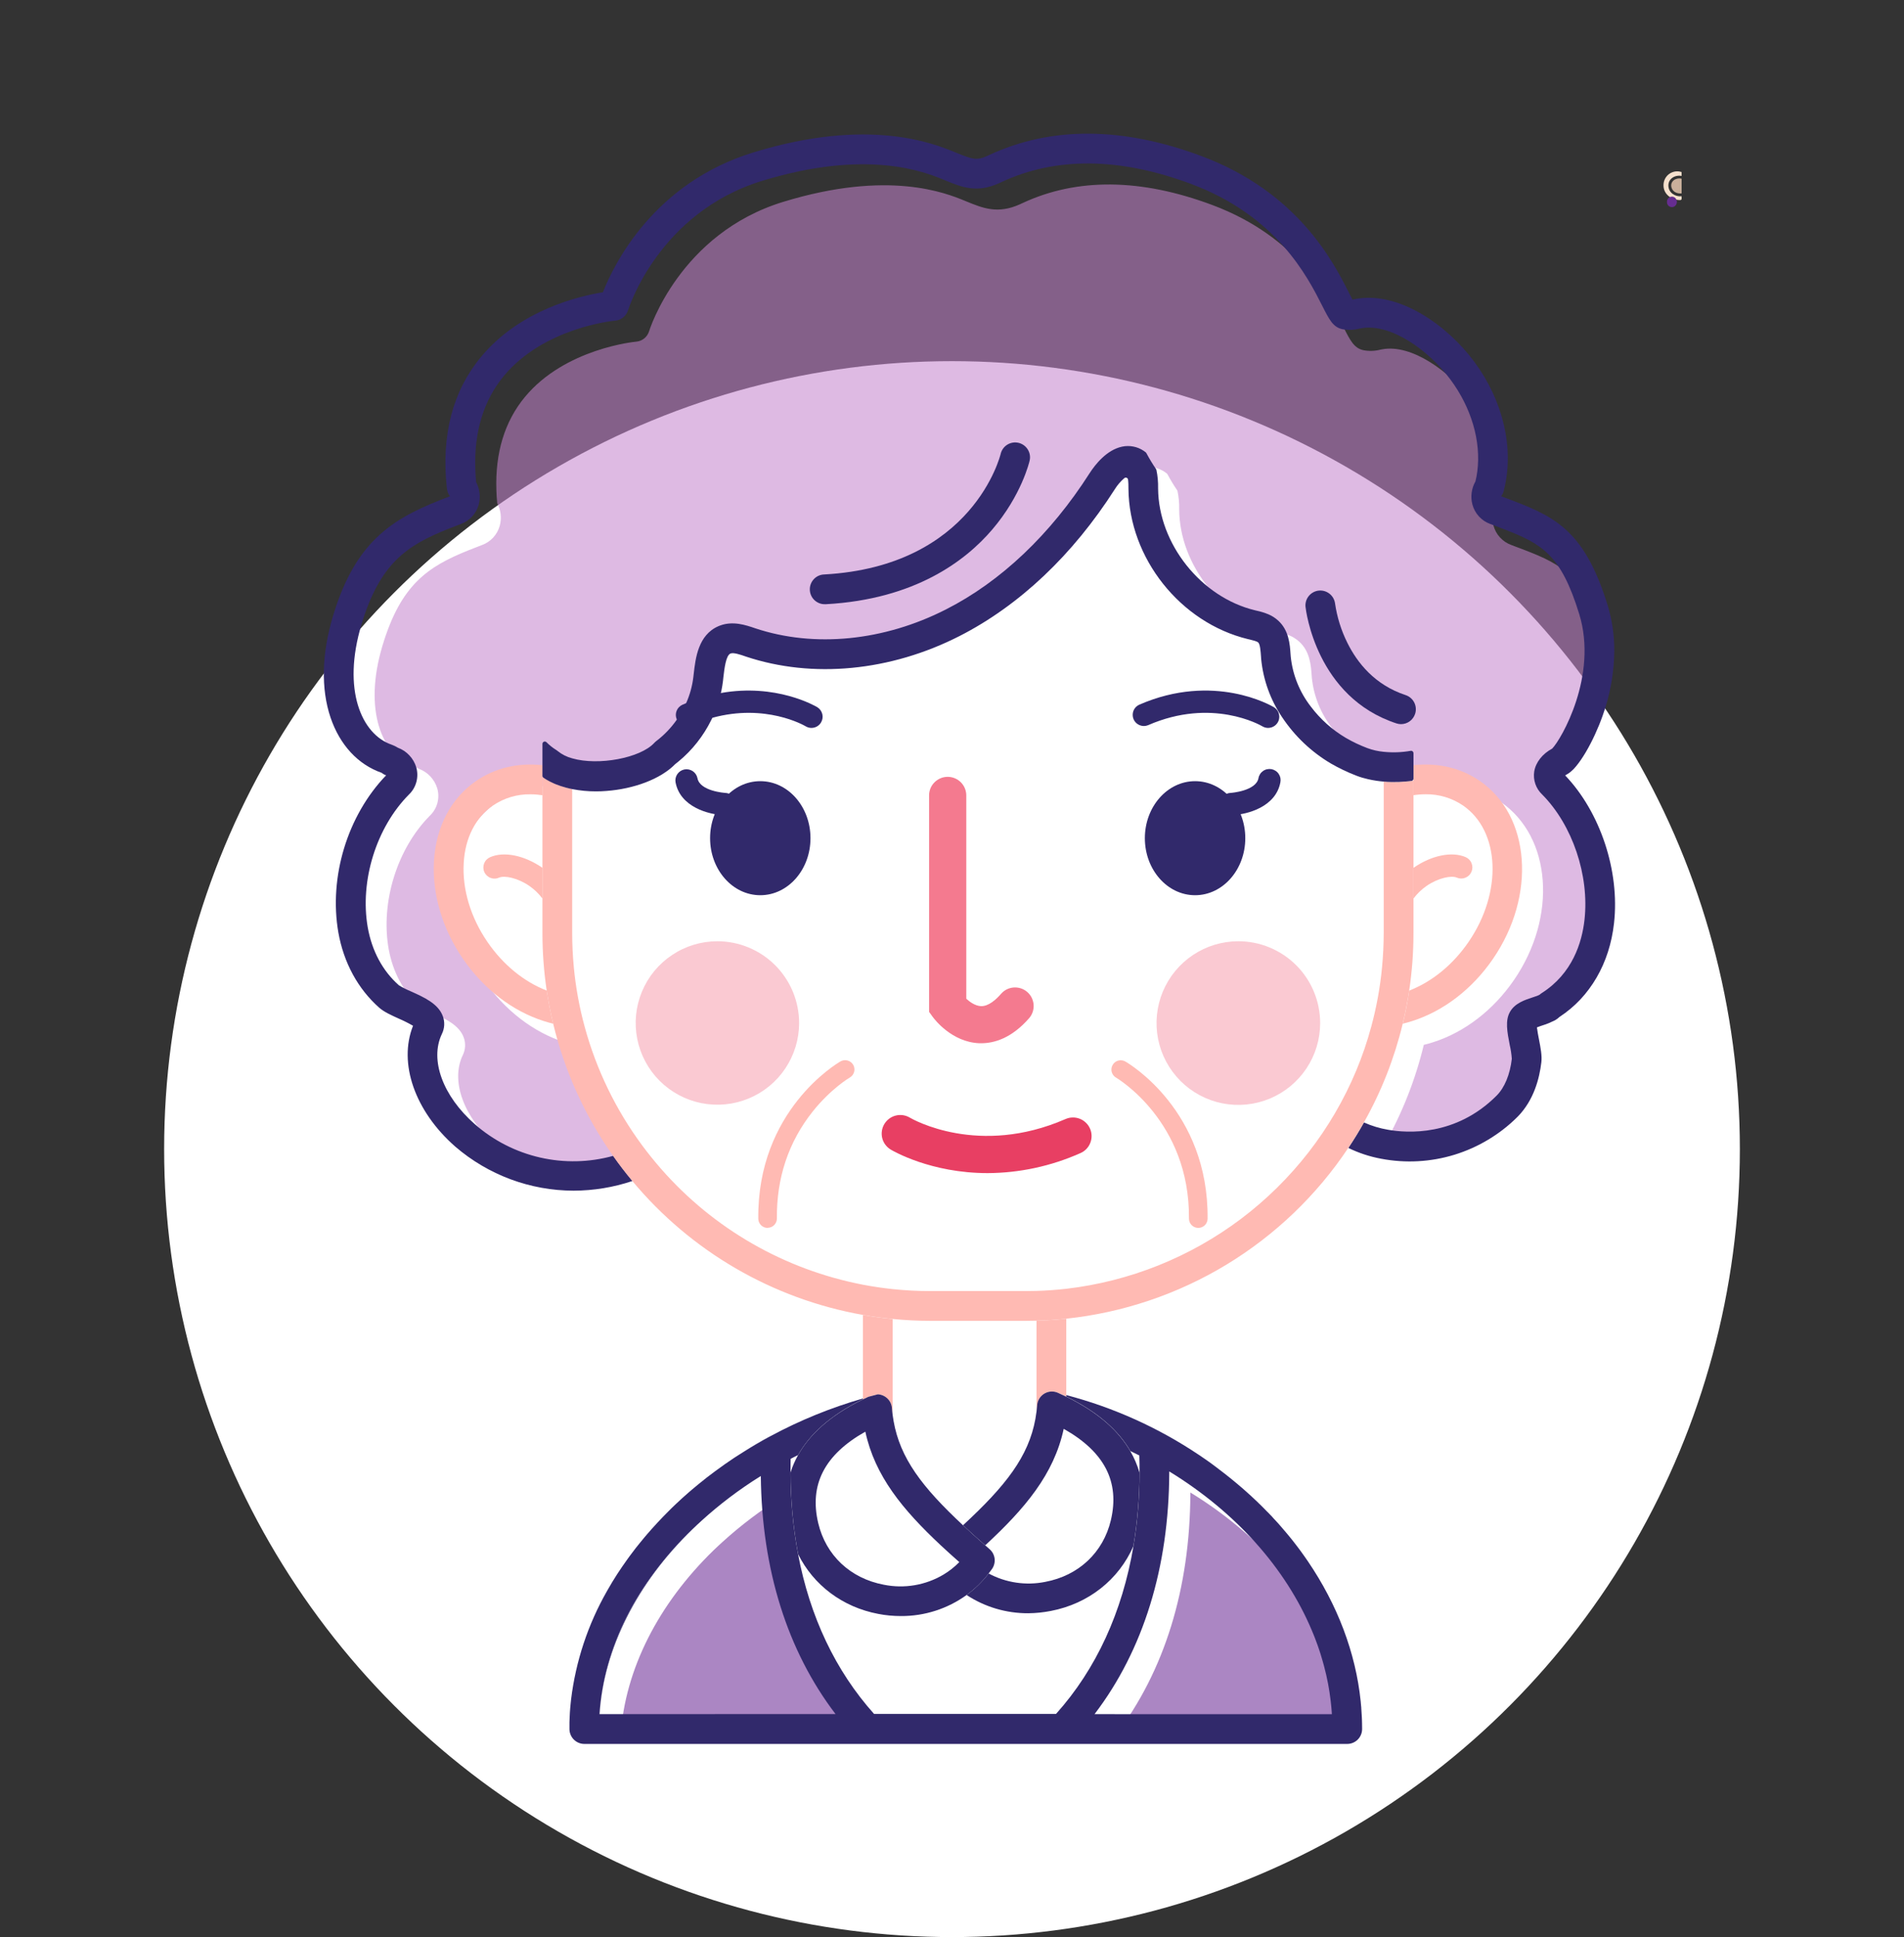 <svg width="58" height="59" viewBox="0 0 58 59" fill="none" xmlns="http://www.w3.org/2000/svg">
<rect x="0" y="0" width="58" height="59" fill="#333333" stroke="none"/>
<circle cx="29" cy="35" r="24" fill="white"/>
<path opacity="0.59" d="M26.093 52.852H18.907C19.04 50.839 20.059 48.853 21.733 47.223L21.833 47.128C21.862 47.101 21.89 47.074 21.919 47.048C21.948 47.022 21.976 46.994 22.006 46.968C22.567 46.458 23.174 45.999 23.818 45.599C23.846 48.45 24.625 50.926 26.093 52.852ZM41.215 52.852H33.984C35.472 50.901 36.25 48.386 36.261 45.489V45.459C38.296 46.705 39.809 48.414 40.602 50.297C40.618 50.333 40.632 50.369 40.647 50.406C40.647 50.408 40.647 50.41 40.647 50.412C40.661 50.448 40.675 50.483 40.689 50.519C40.703 50.555 40.715 50.585 40.727 50.619C40.743 50.661 40.759 50.704 40.774 50.747C40.789 50.79 40.805 50.833 40.819 50.876C40.833 50.919 40.848 50.962 40.861 51.005C40.874 51.049 40.888 51.092 40.901 51.135C40.913 51.178 40.926 51.222 40.939 51.266C40.951 51.309 40.964 51.353 40.974 51.396C41.02 51.571 41.06 51.746 41.094 51.922C41.103 51.966 41.111 52.01 41.118 52.054C41.125 52.099 41.133 52.143 41.139 52.187C41.153 52.275 41.165 52.364 41.176 52.453C41.193 52.585 41.206 52.718 41.215 52.852Z" fill="#72349B"/>
<path opacity="0.56" d="M48.909 28.66C48.832 29.348 48.544 30.294 47.606 30.889C47.584 30.903 47.562 30.919 47.543 30.938C47.521 30.947 47.496 30.959 47.469 30.972C47.442 30.986 47.386 31.002 47.337 31.018C47.097 31.096 46.798 31.193 46.645 31.452C46.486 31.719 46.554 32.068 46.632 32.471C46.664 32.61 46.685 32.75 46.695 32.892C46.638 33.37 46.475 33.769 46.231 34.014C44.984 35.26 43.503 35.155 42.923 35.051C42.671 35.009 42.425 34.935 42.191 34.829C42.721 33.887 43.119 32.876 43.372 31.824C43.467 31.802 43.562 31.775 43.655 31.745C44.615 31.439 45.49 30.767 46.119 29.85C47.443 27.921 47.263 25.488 45.717 24.428C45.136 24.032 44.437 23.868 43.698 23.951V23.582C43.697 23.572 43.695 23.562 43.691 23.552C43.686 23.543 43.68 23.534 43.672 23.528C43.664 23.521 43.654 23.516 43.644 23.514C43.634 23.511 43.623 23.511 43.613 23.513C43.342 23.56 43.065 23.57 42.791 23.542C42.62 23.526 42.451 23.488 42.289 23.429C42.065 23.343 41.848 23.24 41.64 23.12C41.225 22.875 40.862 22.552 40.572 22.167C40.23 21.727 40.019 21.2 39.962 20.647L39.956 20.571C39.934 20.263 39.904 19.841 39.578 19.545C39.492 19.467 39.393 19.403 39.286 19.357C39.168 19.308 39.046 19.27 38.921 19.244L38.871 19.232C37.228 18.835 35.933 17.206 35.921 15.523V15.512C35.925 15.324 35.907 15.137 35.869 14.954C35.867 14.946 35.863 14.938 35.858 14.931C35.751 14.775 35.653 14.612 35.564 14.445L35.545 14.422C35.526 14.406 35.504 14.391 35.481 14.375C35.386 14.311 35.279 14.266 35.166 14.245C35.053 14.223 34.937 14.224 34.825 14.248C34.352 14.347 34.002 14.796 33.835 15.055C32.646 16.921 31.131 18.355 29.461 19.205C27.57 20.168 25.452 20.38 23.653 19.782L23.639 19.777C23.356 19.681 22.972 19.55 22.58 19.696C22.562 19.702 22.545 19.709 22.529 19.716C21.91 19.981 21.829 20.695 21.775 21.171C21.771 21.206 21.767 21.24 21.763 21.273C21.73 21.545 21.655 21.811 21.543 22.061C21.506 22.076 21.468 22.092 21.43 22.108C21.389 22.126 21.352 22.152 21.321 22.184C21.29 22.216 21.266 22.254 21.249 22.296C21.233 22.337 21.225 22.382 21.226 22.426C21.227 22.471 21.236 22.515 21.254 22.556C21.255 22.559 21.257 22.561 21.258 22.564C21.084 22.814 20.871 23.034 20.628 23.218C20.606 23.235 20.585 23.254 20.567 23.275C20.144 23.733 18.867 23.974 18.069 23.743C17.907 23.701 17.756 23.625 17.625 23.52C17.61 23.507 17.593 23.495 17.576 23.484C17.471 23.418 17.373 23.34 17.285 23.252C17.276 23.242 17.263 23.235 17.249 23.232C17.235 23.229 17.221 23.231 17.208 23.236C17.195 23.241 17.183 23.25 17.175 23.262C17.167 23.274 17.163 23.288 17.163 23.302V23.953C16.424 23.87 15.725 24.032 15.144 24.431C14.377 24.957 13.921 25.824 13.858 26.871C13.799 27.876 14.113 28.935 14.742 29.852C15.371 30.769 16.246 31.442 17.206 31.748C17.301 31.778 17.396 31.804 17.489 31.826C17.837 33.272 18.456 34.637 19.314 35.852C18.587 36.053 17.822 36.071 17.087 35.902C16.351 35.734 15.67 35.386 15.103 34.889C14.124 34.032 13.719 32.926 14.097 32.138C14.138 32.055 14.162 31.964 14.167 31.872C14.172 31.779 14.158 31.686 14.126 31.599C13.986 31.219 13.562 31.027 13.152 30.841C13.026 30.79 12.904 30.728 12.787 30.657C12.293 30.219 11.964 29.608 11.837 28.891C11.592 27.475 12.098 25.849 13.094 24.845C13.204 24.741 13.283 24.608 13.323 24.462C13.363 24.316 13.362 24.161 13.321 24.016C13.28 23.879 13.208 23.753 13.11 23.649C13.013 23.545 12.892 23.465 12.758 23.416C12.704 23.382 12.647 23.353 12.588 23.331L12.571 23.325C11.659 23.014 11.051 21.655 11.653 19.659C12.213 17.803 13.032 17.259 14.276 16.759C14.408 16.706 14.545 16.653 14.687 16.599C14.816 16.551 14.932 16.473 15.025 16.372C15.118 16.27 15.186 16.148 15.223 16.015C15.286 15.784 15.258 15.537 15.146 15.325C15.133 15.192 15.125 15.062 15.121 14.933C15.082 13.792 15.373 12.838 15.987 12.095C17.214 10.608 19.357 10.409 19.377 10.407C19.468 10.4 19.554 10.365 19.625 10.308C19.696 10.251 19.747 10.174 19.774 10.086C19.783 10.056 20.701 7.113 23.863 6.147C27.07 5.166 28.814 5.88 29.387 6.114L29.423 6.129C29.943 6.343 30.392 6.526 31.066 6.224L31.148 6.186C32.808 5.412 34.752 5.431 36.926 6.243C39.536 7.219 40.47 9.067 40.92 9.955C41.13 10.371 41.246 10.6 41.524 10.665C41.699 10.7 41.881 10.694 42.054 10.649L42.102 10.64C42.997 10.47 44.169 11.315 44.82 12.194C45.465 13.06 45.761 14.083 45.643 14.997C45.63 15.1 45.611 15.202 45.587 15.303C45.464 15.518 45.431 15.773 45.495 16.012C45.532 16.145 45.6 16.269 45.694 16.371C45.788 16.473 45.905 16.551 46.035 16.599L46.165 16.648C46.261 16.684 46.354 16.719 46.444 16.754C47.615 17.205 48.193 17.535 48.748 19.34C49.327 21.224 48.195 23.168 47.924 23.441C47.626 23.602 47.423 23.859 47.377 24.137C47.358 24.265 47.369 24.396 47.411 24.518C47.454 24.64 47.525 24.75 47.619 24.839C48.541 25.771 49.061 27.304 48.909 28.66Z" fill="#C584CE"/>
<path d="M49.167 28.117C49.03 29.347 48.439 30.36 47.502 30.977C47.468 31.009 47.431 31.038 47.392 31.062C47.38 31.07 47.367 31.076 47.355 31.083C47.328 31.096 47.302 31.108 47.276 31.119C47.262 31.126 47.248 31.131 47.235 31.138L47.211 31.15C47.134 31.183 47.055 31.212 46.975 31.236C46.933 31.25 46.871 31.27 46.818 31.293C46.83 31.399 46.86 31.553 46.88 31.656C46.93 31.913 46.977 32.155 46.953 32.355C46.897 32.835 46.727 33.513 46.23 34.012C45.695 34.549 45.035 34.946 44.31 35.17C43.586 35.393 42.817 35.435 42.072 35.293C41.725 35.229 41.389 35.118 41.073 34.964C41.242 34.711 41.4 34.453 41.549 34.188C41.783 34.293 42.029 34.367 42.282 34.41C42.861 34.513 44.345 34.619 45.589 33.372C45.834 33.127 45.998 32.729 46.053 32.25C46.043 32.108 46.022 31.968 45.99 31.83C45.912 31.427 45.844 31.078 46.003 30.81C46.156 30.551 46.456 30.454 46.695 30.376C46.744 30.36 46.798 30.342 46.827 30.331C46.856 30.319 46.879 30.306 46.901 30.296C46.921 30.278 46.942 30.261 46.965 30.247C47.901 29.652 48.19 28.707 48.267 28.018C48.419 26.664 47.901 25.13 46.978 24.199C46.883 24.11 46.812 24 46.77 23.878C46.728 23.756 46.716 23.625 46.736 23.497C46.782 23.219 46.985 22.962 47.283 22.801C47.554 22.528 48.686 20.584 48.106 18.701C47.551 16.895 46.974 16.564 45.802 16.114C45.713 16.079 45.62 16.044 45.524 16.008L45.394 15.959C45.264 15.911 45.147 15.833 45.053 15.731C44.959 15.629 44.891 15.505 44.854 15.372C44.79 15.133 44.823 14.878 44.945 14.663C44.97 14.562 44.989 14.46 45.002 14.357C45.12 13.443 44.824 12.42 44.179 11.554C43.529 10.675 42.357 9.832 41.46 10L41.413 10.009C41.239 10.054 41.058 10.06 40.883 10.025C40.605 9.96 40.489 9.731 40.279 9.315C39.829 8.427 38.894 6.579 36.284 5.603C34.112 4.791 32.168 4.771 30.507 5.546L30.424 5.584C29.75 5.887 29.301 5.703 28.782 5.489L28.746 5.474C28.173 5.24 26.428 4.526 23.222 5.507C20.06 6.473 19.144 9.415 19.133 9.447C19.106 9.534 19.054 9.611 18.984 9.668C18.913 9.725 18.827 9.76 18.736 9.767C18.716 9.767 16.573 9.968 15.345 11.455C14.732 12.198 14.439 13.154 14.479 14.293C14.483 14.421 14.492 14.552 14.504 14.685C14.617 14.897 14.644 15.144 14.581 15.375C14.545 15.507 14.477 15.629 14.384 15.73C14.291 15.831 14.175 15.909 14.047 15.957C13.905 16.011 13.768 16.063 13.636 16.116C12.389 16.617 11.573 17.161 11.012 19.017C10.411 21.013 11.019 22.371 11.931 22.682L11.948 22.689C12.007 22.711 12.064 22.739 12.118 22.773C12.252 22.823 12.373 22.902 12.47 23.007C12.568 23.111 12.64 23.236 12.681 23.373C12.722 23.518 12.723 23.672 12.684 23.817C12.645 23.963 12.567 24.095 12.458 24.199C11.462 25.202 10.956 26.829 11.202 28.245C11.329 28.962 11.655 29.573 12.152 30.011C12.268 30.082 12.39 30.143 12.516 30.195C12.927 30.38 13.351 30.572 13.49 30.953C13.522 31.04 13.536 31.133 13.531 31.225C13.526 31.318 13.502 31.409 13.461 31.492C13.084 32.28 13.488 33.386 14.467 34.243C15.034 34.74 15.716 35.088 16.451 35.256C17.186 35.424 17.951 35.407 18.678 35.206C18.863 35.47 19.059 35.725 19.266 35.971C18.688 36.165 18.083 36.264 17.474 36.266C16.151 36.264 14.872 35.788 13.87 34.925C12.634 33.842 12.13 32.382 12.582 31.243C12.44 31.161 12.294 31.088 12.143 31.023C11.916 30.92 11.701 30.823 11.553 30.694C10.902 30.117 10.472 29.326 10.307 28.403C10.013 26.709 10.584 24.839 11.762 23.615C11.713 23.598 11.667 23.572 11.627 23.539C10.905 23.288 10.352 22.689 10.069 21.855C9.773 20.979 9.799 19.908 10.145 18.758C10.865 16.363 12.076 15.735 13.707 15.116C13.669 15.067 13.642 15.011 13.627 14.951C13.621 14.927 13.617 14.903 13.614 14.88C13.614 14.87 13.614 14.861 13.61 14.852C13.44 13.248 13.792 11.907 14.652 10.872C15.841 9.434 17.657 9.015 18.366 8.902C18.699 8.053 19.911 5.571 22.957 4.64C26.473 3.564 28.442 4.371 29.09 4.636L29.124 4.65C29.619 4.852 29.747 4.895 30.055 4.757L30.125 4.725C32.014 3.844 34.193 3.854 36.602 4.755C39.543 5.854 40.624 7.993 41.087 8.907C41.124 8.979 41.166 9.061 41.2 9.128L41.234 9.119L41.291 9.107C42.624 8.859 44.097 9.92 44.905 11.012C45.786 12.195 46.128 13.646 45.82 14.896C45.81 14.976 45.778 15.052 45.729 15.115L45.843 15.158C47.288 15.704 48.243 16.064 48.971 18.432C49.108 18.882 49.177 19.35 49.175 19.821C49.169 20.498 49.048 21.17 48.817 21.807C48.559 22.536 48.088 23.409 47.724 23.59C47.708 23.598 47.693 23.607 47.678 23.617C48.748 24.737 49.345 26.533 49.167 28.117Z" fill="#31296B"/>
<path d="M51.226 5.978V6.07L51.198 6.093C51.193 6.092 51.189 6.092 51.184 6.093C50.928 6.098 50.674 5.923 50.674 5.647C50.673 5.581 50.687 5.515 50.716 5.455C50.744 5.396 50.787 5.343 50.84 5.303C50.893 5.263 50.955 5.237 51.02 5.225C51.085 5.214 51.152 5.218 51.216 5.238H51.225V5.359C51.027 5.32 50.815 5.441 50.823 5.662C50.83 5.873 51.033 5.998 51.226 5.978Z" fill="#F5E0CD"/>
<path d="M51.226 5.444V5.891C51.094 5.904 50.954 5.848 50.917 5.709C50.867 5.525 51.049 5.403 51.215 5.441C51.218 5.443 51.222 5.444 51.226 5.444Z" fill="#C9AF9B"/>
<path d="M50.93 5.989C50.89 5.99 50.852 6.006 50.825 6.034C50.797 6.061 50.781 6.099 50.78 6.139V6.149C50.779 6.17 50.782 6.19 50.789 6.209C50.796 6.229 50.806 6.246 50.82 6.261C50.834 6.276 50.851 6.288 50.87 6.296C50.889 6.304 50.909 6.308 50.929 6.308C50.95 6.308 50.97 6.304 50.989 6.296C51.007 6.288 51.024 6.276 51.038 6.261C51.052 6.246 51.063 6.229 51.07 6.209C51.077 6.19 51.08 6.17 51.079 6.149V6.139C51.078 6.099 51.062 6.061 51.035 6.033C51.007 6.005 50.969 5.99 50.93 5.989Z" fill="#662D91"/>
<path d="M41.491 52.496C41.491 52.458 41.49 52.42 41.488 52.382C41.488 52.358 41.488 52.333 41.485 52.309C41.481 52.212 41.475 52.115 41.467 52.019C41.467 52.003 41.467 51.986 41.463 51.97C41.463 51.951 41.46 51.933 41.458 51.913L41.453 51.857L41.45 51.822C41.296 50.331 40.739 48.877 39.845 47.56C39.812 47.511 39.778 47.463 39.744 47.414C39.71 47.365 39.676 47.318 39.641 47.27C39.62 47.241 39.599 47.213 39.577 47.183C39.554 47.153 39.524 47.111 39.496 47.076C39.46 47.028 39.423 46.981 39.386 46.934C39.357 46.897 39.33 46.861 39.298 46.824C39.266 46.788 39.241 46.752 39.208 46.715C39.145 46.64 39.08 46.565 39.015 46.489C38.966 46.432 38.917 46.376 38.866 46.323C38.861 46.316 38.855 46.31 38.849 46.304C38.822 46.274 38.792 46.247 38.768 46.216C38.743 46.185 38.726 46.171 38.706 46.15L38.642 46.083L38.585 46.027C38.562 46.002 38.537 45.977 38.513 45.953L38.51 45.95C38.472 45.912 38.435 45.874 38.396 45.836L38.384 45.824L38.375 45.816L38.361 45.803C38.34 45.782 38.319 45.761 38.297 45.74L38.214 45.662C38.188 45.636 38.161 45.612 38.133 45.587L38.129 45.582L38.089 45.545L38.049 45.51L38.042 45.503L37.956 45.426L37.899 45.375L37.842 45.325C37.786 45.279 37.732 45.231 37.676 45.184C37.552 45.08 37.426 44.978 37.299 44.879C37.294 44.874 37.288 44.87 37.282 44.866C37.239 44.832 37.195 44.798 37.151 44.766L37.121 44.743L37.048 44.687C36.997 44.648 36.946 44.611 36.895 44.573C36.857 44.545 36.818 44.517 36.781 44.491L36.665 44.411C36.654 44.403 36.643 44.395 36.631 44.388L36.562 44.34L36.515 44.309C35.281 43.483 33.918 42.868 32.482 42.492V42.537C33.483 43.024 34.089 43.601 34.433 44.196C34.525 44.24 34.616 44.285 34.707 44.331C34.713 44.508 34.715 44.684 34.713 44.858C34.712 45.605 34.65 46.352 34.528 47.089C34.188 49.101 33.395 50.836 32.169 52.203H26.626C25.45 50.891 24.669 49.238 24.309 47.328C24.157 46.509 24.081 45.677 24.08 44.844C24.08 44.708 24.081 44.571 24.084 44.434C24.158 44.394 24.234 44.356 24.31 44.32C24.65 43.711 25.262 43.117 26.289 42.618V42.594C25.31 42.875 24.363 43.261 23.466 43.745C23.185 43.896 22.91 44.057 22.64 44.228C22.595 44.256 22.55 44.285 22.506 44.313L22.373 44.398L22.223 44.5L22.075 44.601C21.978 44.669 21.881 44.739 21.786 44.81C21.738 44.845 21.69 44.88 21.644 44.917L21.53 45.003C21.455 45.062 21.381 45.121 21.308 45.181L21.282 45.202C21.255 45.224 21.228 45.246 21.202 45.268L21.189 45.279C21.155 45.307 21.121 45.335 21.087 45.364C21.054 45.393 21.012 45.428 20.974 45.461C20.843 45.574 20.715 45.691 20.59 45.809C20.511 45.883 20.434 45.958 20.358 46.036C20.306 46.088 20.254 46.141 20.203 46.193L20.175 46.222C20.128 46.271 20.081 46.32 20.035 46.37C20.028 46.377 20.021 46.385 20.014 46.393C19.972 46.437 19.931 46.483 19.89 46.529C19.875 46.545 19.86 46.561 19.845 46.578L19.829 46.597C19.786 46.645 19.744 46.693 19.702 46.742C19.676 46.772 19.65 46.803 19.625 46.833C19.574 46.894 19.523 46.955 19.474 47.017C19.398 47.109 19.326 47.202 19.256 47.297L19.185 47.391L19.116 47.486C19.062 47.561 19.009 47.637 18.957 47.712C18.905 47.789 18.854 47.865 18.805 47.939C18.7 48.101 18.601 48.265 18.507 48.431C18.504 48.438 18.5 48.445 18.496 48.452L18.489 48.463C17.91 49.478 17.539 50.598 17.397 51.757C17.392 51.801 17.387 51.846 17.383 51.89C17.378 51.934 17.374 51.98 17.37 52.025C17.366 52.07 17.363 52.116 17.36 52.161C17.357 52.218 17.354 52.274 17.352 52.331C17.352 52.374 17.349 52.417 17.347 52.46V52.663C17.347 52.783 17.395 52.899 17.48 52.984C17.565 53.069 17.68 53.117 17.8 53.117H41.04C41.16 53.117 41.275 53.069 41.36 52.984C41.445 52.899 41.493 52.783 41.493 52.663C41.493 52.607 41.492 52.551 41.491 52.496ZM18.263 52.21C18.392 50.193 19.378 48.236 21.091 46.581L21.191 46.486C21.219 46.459 21.248 46.429 21.277 46.406C21.305 46.383 21.333 46.352 21.363 46.326C21.924 45.815 22.531 45.357 23.176 44.957C23.206 47.807 23.984 50.281 25.452 52.207L18.263 52.21ZM33.342 52.21C34.83 50.258 35.608 47.743 35.618 44.846V44.817C37.654 46.063 39.166 47.771 39.959 49.655C39.975 49.691 39.99 49.727 40.004 49.763C40.005 49.766 40.006 49.768 40.007 49.77C40.022 49.805 40.036 49.841 40.05 49.877C40.063 49.912 40.075 49.943 40.087 49.976C40.104 50.019 40.12 50.062 40.135 50.105C40.149 50.148 40.165 50.19 40.179 50.233C40.193 50.276 40.209 50.32 40.222 50.363C40.235 50.407 40.249 50.45 40.261 50.493C40.274 50.536 40.287 50.58 40.299 50.623C40.312 50.667 40.324 50.71 40.335 50.754C40.382 50.927 40.422 51.103 40.455 51.28C40.464 51.324 40.471 51.368 40.478 51.412C40.485 51.456 40.494 51.501 40.5 51.545C40.513 51.633 40.525 51.722 40.536 51.81C40.552 51.943 40.564 52.076 40.572 52.211L33.342 52.21ZM38.041 45.503L38.034 45.496L38.041 45.503ZM38.126 45.58L38.121 45.575L38.126 45.58ZM38.706 46.152L38.642 46.086L38.706 46.152Z" fill="#31296B"/>
<path d="M45.479 29.206C44.85 30.123 43.975 30.796 43.015 31.101C42.92 31.131 42.825 31.158 42.732 31.18C42.812 30.849 42.877 30.513 42.928 30.172C43.624 29.902 44.26 29.383 44.734 28.692C45.775 27.176 45.697 25.31 44.564 24.532C44.228 24.305 43.831 24.186 43.426 24.192C43.303 24.192 43.179 24.202 43.057 24.221V23.307C43.793 23.224 44.496 23.386 45.077 23.785C46.623 24.845 46.803 27.277 45.479 29.206Z" fill="#FFBAB3"/>
<path d="M44.823 26.555C44.805 26.596 44.78 26.633 44.747 26.664C44.715 26.695 44.677 26.719 44.636 26.735C44.594 26.752 44.55 26.76 44.505 26.759C44.461 26.758 44.417 26.748 44.376 26.73C44.213 26.66 43.814 26.737 43.454 26.985C43.303 27.091 43.169 27.22 43.058 27.368V26.433L43.068 26.426C43.611 26.051 44.231 25.926 44.648 26.107C44.688 26.125 44.725 26.151 44.757 26.183C44.787 26.215 44.812 26.253 44.828 26.295C44.844 26.336 44.852 26.381 44.852 26.425C44.851 26.47 44.841 26.514 44.823 26.555ZM16.851 31.18C16.756 31.158 16.661 31.131 16.568 31.101C15.608 30.796 14.734 30.123 14.104 29.206C13.474 28.289 13.161 27.23 13.22 26.225C13.283 25.177 13.739 24.311 14.506 23.785C15.087 23.388 15.786 23.224 16.526 23.307V24.222C16.403 24.203 16.28 24.193 16.156 24.193C15.751 24.187 15.354 24.306 15.019 24.533C14.488 24.898 14.169 25.518 14.126 26.28C14.078 27.085 14.335 27.942 14.851 28.694C15.325 29.384 15.96 29.903 16.656 30.172C16.706 30.514 16.771 30.849 16.851 31.18Z" fill="#FFBAB3"/>
<path d="M16.524 26.433V27.368C16.413 27.22 16.279 27.091 16.127 26.985C15.768 26.737 15.368 26.66 15.206 26.73C15.165 26.749 15.12 26.76 15.075 26.761C15.03 26.763 14.985 26.755 14.943 26.739C14.9 26.723 14.862 26.698 14.829 26.667C14.796 26.636 14.77 26.599 14.752 26.557C14.734 26.516 14.725 26.471 14.724 26.426C14.724 26.381 14.732 26.336 14.749 26.294C14.766 26.252 14.791 26.214 14.823 26.182C14.855 26.15 14.893 26.125 14.934 26.107C15.35 25.926 15.97 26.051 16.514 26.426L16.524 26.433ZM32.481 40.165V42.537C32.416 42.505 32.349 42.474 32.281 42.444L32.228 42.424C32.162 42.394 32.09 42.381 32.017 42.386C31.908 42.393 31.805 42.439 31.727 42.515C31.649 42.592 31.602 42.694 31.593 42.803C31.588 42.864 31.582 42.924 31.575 42.985V40.225C31.88 40.218 32.182 40.198 32.481 40.165ZM27.193 40.175V43.107C27.184 43.035 27.176 42.961 27.17 42.887C27.161 42.777 27.113 42.674 27.034 42.598C26.955 42.521 26.851 42.476 26.741 42.47C26.645 42.495 26.55 42.519 26.454 42.545C26.397 42.571 26.341 42.597 26.287 42.624V40.051C26.585 40.104 26.887 40.145 27.193 40.175Z" fill="#FFBAB3"/>
<path d="M43.057 23.777V28.413C43.058 29.002 43.014 29.59 42.927 30.172C42.876 30.512 42.81 30.848 42.73 31.18C42.477 32.232 42.08 33.243 41.549 34.185C41.4 34.45 41.242 34.708 41.073 34.961C40.111 36.406 38.842 37.621 37.357 38.521C35.872 39.42 34.207 39.981 32.481 40.165C32.182 40.197 31.88 40.217 31.575 40.225C31.464 40.228 31.352 40.23 31.24 40.23H28.341C27.954 40.23 27.571 40.211 27.193 40.173C26.887 40.144 26.585 40.103 26.287 40.05C23.538 39.563 21.049 38.118 19.263 35.972C19.057 35.725 18.861 35.47 18.676 35.206C17.819 33.992 17.199 32.626 16.851 31.181C16.771 30.85 16.706 30.514 16.654 30.172C16.567 29.591 16.524 29.004 16.524 28.416V23.662L16.552 23.681L16.572 23.695L16.606 23.717L16.651 23.744C16.669 23.755 16.688 23.766 16.707 23.776L16.744 23.796L16.758 23.803C16.773 23.811 16.787 23.819 16.802 23.825C16.831 23.839 16.859 23.852 16.888 23.865L16.937 23.885C17.036 23.926 17.139 23.96 17.242 23.987C17.281 23.998 17.32 24.008 17.359 24.016C17.382 24.022 17.406 24.027 17.43 24.032V28.413C17.43 28.767 17.447 29.117 17.48 29.462C17.509 29.769 17.551 30.071 17.605 30.368C17.661 30.675 17.729 30.977 17.811 31.275C18.165 32.576 18.758 33.8 19.56 34.884C19.744 35.133 19.939 35.374 20.143 35.607C21.742 37.432 23.904 38.671 26.287 39.13C26.585 39.187 26.887 39.231 27.193 39.264C27.575 39.304 27.958 39.324 28.341 39.324H31.24C31.353 39.324 31.465 39.322 31.575 39.319C31.88 39.31 32.182 39.288 32.481 39.254C34.412 39.029 36.248 38.295 37.801 37.126C39.354 35.956 40.568 34.395 41.317 32.601C41.497 32.169 41.648 31.726 41.77 31.274C41.851 30.977 41.919 30.675 41.975 30.368C42.029 30.07 42.071 29.768 42.1 29.462C42.133 29.116 42.15 28.766 42.151 28.412V23.807C42.231 23.814 42.312 23.818 42.394 23.82C42.542 23.823 42.691 23.817 42.838 23.803L42.911 23.796L42.984 23.787H43L43.057 23.777Z" fill="#FFBAB3"/>
<path opacity="0.4" d="M24.343 31.159C24.343 31.651 24.197 32.132 23.923 32.542C23.65 32.951 23.261 33.27 22.806 33.458C22.351 33.647 21.851 33.696 21.368 33.6C20.885 33.504 20.442 33.267 20.093 32.919C19.745 32.571 19.508 32.127 19.412 31.644C19.316 31.161 19.365 30.661 19.554 30.206C19.742 29.751 20.061 29.362 20.471 29.089C20.88 28.815 21.361 28.669 21.854 28.669C22.514 28.67 23.146 28.933 23.613 29.399C24.08 29.866 24.342 30.499 24.343 31.159ZM40.215 31.159C40.215 31.652 40.07 32.134 39.796 32.544C39.522 32.955 39.133 33.274 38.678 33.463C38.222 33.652 37.721 33.702 37.237 33.606C36.753 33.51 36.309 33.272 35.96 32.924C35.612 32.575 35.374 32.131 35.278 31.647C35.182 31.163 35.232 30.662 35.421 30.206C35.61 29.751 35.929 29.362 36.34 29.088C36.75 28.814 37.232 28.669 37.725 28.669C38.385 28.67 39.018 28.933 39.485 29.399C39.952 29.866 40.214 30.499 40.215 31.159Z" fill="#F47A8F"/>
<path d="M29.893 31.775H29.829C28.993 31.74 28.467 31.048 28.41 30.969L28.302 30.82V24.227C28.302 24.077 28.361 23.933 28.468 23.827C28.574 23.721 28.718 23.661 28.868 23.661C29.018 23.661 29.163 23.721 29.269 23.827C29.375 23.933 29.435 24.077 29.435 24.227V30.419C29.543 30.52 29.709 30.637 29.881 30.645C30.112 30.655 30.344 30.444 30.497 30.267C30.595 30.155 30.734 30.087 30.883 30.077C31.032 30.067 31.179 30.116 31.292 30.214C31.405 30.311 31.474 30.45 31.486 30.599C31.497 30.747 31.45 30.895 31.353 31.008C30.809 31.634 30.27 31.775 29.893 31.775Z" fill="#F47A8F"/>
<path d="M34.875 25.53C34.875 26.489 35.56 27.267 36.405 27.267C37.249 27.267 37.934 26.489 37.934 25.53C37.934 24.57 37.25 23.793 36.405 23.793C35.56 23.793 34.875 24.571 34.875 25.53ZM21.631 25.53C21.631 26.489 22.315 27.267 23.16 27.267C24.005 27.267 24.689 26.489 24.689 25.53C24.689 24.57 24.005 23.793 23.16 23.793C22.315 23.793 21.631 24.571 21.631 25.53ZM25.01 22.006C24.98 22.056 24.937 22.098 24.886 22.127C24.834 22.156 24.777 22.171 24.718 22.171C24.657 22.171 24.597 22.154 24.545 22.123C24.488 22.089 23.32 21.42 21.699 21.863C21.482 21.923 21.269 21.998 21.062 22.089C20.981 22.124 20.889 22.126 20.806 22.094C20.724 22.063 20.657 22 20.619 21.919C20.618 21.917 20.616 21.914 20.616 21.912C20.598 21.871 20.588 21.826 20.587 21.782C20.586 21.737 20.594 21.693 20.611 21.651C20.627 21.61 20.651 21.572 20.682 21.54C20.713 21.508 20.75 21.482 20.791 21.464C20.828 21.448 20.866 21.432 20.904 21.417C21.244 21.277 21.598 21.173 21.96 21.108C23.643 20.808 24.834 21.504 24.895 21.539C24.933 21.562 24.966 21.593 24.993 21.629C25.019 21.665 25.038 21.706 25.049 21.749C25.06 21.792 25.062 21.837 25.055 21.881C25.048 21.925 25.033 21.968 25.01 22.006ZM38.629 22.171C38.568 22.171 38.508 22.154 38.456 22.123C38.392 22.085 36.917 21.24 34.973 22.088C34.891 22.122 34.799 22.122 34.716 22.088C34.634 22.055 34.568 21.991 34.532 21.909C34.497 21.828 34.495 21.735 34.526 21.652C34.558 21.569 34.621 21.502 34.702 21.465C36.979 20.472 38.731 21.496 38.804 21.539C38.868 21.578 38.918 21.636 38.946 21.705C38.973 21.774 38.977 21.85 38.958 21.922C38.938 21.994 38.895 22.057 38.835 22.102C38.776 22.147 38.703 22.171 38.629 22.171Z" fill="#31296B"/>
<path d="M30.086 35.731C28.357 35.731 27.205 35.057 27.135 35.015C27.006 34.938 26.912 34.813 26.875 34.667C26.839 34.522 26.861 34.367 26.938 34.238C27.015 34.109 27.14 34.015 27.286 33.978C27.432 33.941 27.586 33.964 27.715 34.041C27.803 34.093 29.811 35.238 32.456 34.085C32.525 34.055 32.598 34.038 32.673 34.037C32.747 34.035 32.822 34.048 32.891 34.075C32.961 34.102 33.024 34.143 33.078 34.195C33.132 34.246 33.175 34.308 33.205 34.377C33.235 34.445 33.251 34.519 33.252 34.593C33.253 34.668 33.24 34.742 33.212 34.811C33.185 34.881 33.144 34.944 33.092 34.998C33.04 35.051 32.978 35.094 32.909 35.123C32.02 35.519 31.059 35.726 30.086 35.731Z" fill="#E83F63"/>
<path d="M37.508 24.83C37.463 24.831 37.419 24.823 37.377 24.807C37.336 24.791 37.298 24.766 37.265 24.735C37.2 24.673 37.163 24.587 37.16 24.497C37.158 24.407 37.192 24.32 37.255 24.255C37.317 24.19 37.403 24.152 37.493 24.15C37.504 24.15 38.261 24.093 38.336 23.702C38.343 23.658 38.36 23.616 38.384 23.578C38.408 23.54 38.44 23.507 38.477 23.482C38.514 23.456 38.556 23.438 38.6 23.429C38.644 23.42 38.689 23.419 38.733 23.427C38.778 23.436 38.82 23.453 38.857 23.478C38.895 23.502 38.927 23.534 38.952 23.572C38.977 23.609 38.995 23.651 39.004 23.695C39.012 23.739 39.012 23.785 39.003 23.829C38.862 24.576 38.006 24.809 37.522 24.829L37.508 24.83ZM22.074 24.83H22.059C21.576 24.81 20.72 24.576 20.579 23.829C20.563 23.741 20.583 23.651 20.634 23.577C20.685 23.504 20.762 23.453 20.85 23.436C20.938 23.42 21.029 23.439 21.103 23.488C21.177 23.538 21.229 23.615 21.246 23.703C21.321 24.099 22.08 24.15 22.087 24.15C22.178 24.152 22.263 24.19 22.326 24.255C22.388 24.32 22.422 24.407 22.421 24.497C22.419 24.587 22.381 24.673 22.316 24.735C22.251 24.798 22.164 24.832 22.074 24.83V24.83Z" fill="#31296B"/>
<path d="M36.502 37.4H36.499C36.424 37.399 36.353 37.369 36.3 37.316C36.248 37.263 36.218 37.191 36.218 37.117C36.248 34.148 34.02 32.836 33.998 32.823C33.965 32.804 33.937 32.779 33.914 32.75C33.892 32.72 33.875 32.687 33.865 32.651C33.846 32.578 33.856 32.501 33.894 32.436C33.931 32.37 33.993 32.323 34.066 32.303C34.138 32.284 34.216 32.294 34.281 32.332C34.384 32.391 36.818 33.826 36.786 37.122C36.784 37.197 36.754 37.267 36.701 37.319C36.647 37.371 36.576 37.4 36.502 37.4ZM23.382 37.4C23.307 37.4 23.236 37.37 23.183 37.318C23.13 37.265 23.099 37.194 23.099 37.12C23.066 33.823 25.5 32.388 25.603 32.329C25.669 32.291 25.746 32.281 25.819 32.301C25.891 32.32 25.953 32.368 25.991 32.433C26.028 32.498 26.038 32.575 26.019 32.648C25.999 32.72 25.952 32.782 25.887 32.82C25.876 32.825 25.311 33.16 24.758 33.853C24.021 34.779 23.653 35.876 23.666 37.114C23.666 37.188 23.636 37.26 23.584 37.313C23.531 37.366 23.46 37.396 23.385 37.397L23.382 37.4Z" fill="#FFBAB3"/>
<path d="M43.058 22.939V23.715C43.058 23.732 43.052 23.748 43.042 23.761C43.032 23.773 43.017 23.782 43.001 23.786H42.985L42.912 23.795L42.839 23.802C42.691 23.816 42.543 23.822 42.395 23.819C42.312 23.819 42.231 23.813 42.151 23.806C41.993 23.793 41.835 23.769 41.68 23.734C41.558 23.707 41.438 23.672 41.322 23.627C41.052 23.523 40.79 23.399 40.54 23.254C39.949 22.904 39.444 22.425 39.062 21.854C38.702 21.324 38.481 20.712 38.418 20.075C38.418 20.043 38.414 20.015 38.412 19.987C38.401 19.833 38.386 19.621 38.328 19.569C38.288 19.531 38.172 19.504 38.071 19.479L38.017 19.467C35.956 18.968 34.392 16.998 34.375 14.885V14.874C34.375 14.808 34.375 14.699 34.363 14.609C34.362 14.597 34.357 14.585 34.35 14.575C34.342 14.565 34.332 14.557 34.321 14.553C34.309 14.548 34.297 14.546 34.284 14.548C34.272 14.549 34.26 14.554 34.25 14.562C34.137 14.658 34.039 14.772 33.961 14.899C32.682 16.9 31.047 18.446 29.233 19.371C27.126 20.447 24.754 20.674 22.725 19.999L22.708 19.993C22.546 19.936 22.345 19.87 22.255 19.904C22.113 19.956 22.067 20.363 22.035 20.633L22.024 20.739C21.977 21.129 21.867 21.508 21.699 21.863L21.67 21.924C21.431 22.411 21.092 22.842 20.674 23.188C20.64 23.217 20.605 23.245 20.569 23.272L20.561 23.279C20.119 23.732 19.303 24.03 18.473 24.091C18.367 24.1 18.262 24.104 18.157 24.104C17.912 24.105 17.668 24.081 17.428 24.034C17.404 24.03 17.38 24.025 17.357 24.019C17.318 24.011 17.279 24.001 17.24 23.99C17.136 23.962 17.034 23.928 16.934 23.888L16.886 23.868C16.857 23.855 16.83 23.842 16.8 23.828L16.756 23.806L16.742 23.799L16.705 23.779C16.686 23.769 16.667 23.758 16.648 23.747L16.604 23.719L16.57 23.697C16.564 23.694 16.558 23.69 16.553 23.686C16.544 23.679 16.537 23.671 16.532 23.661C16.527 23.651 16.524 23.64 16.524 23.629V22.656C16.524 22.642 16.529 22.628 16.537 22.616C16.545 22.605 16.556 22.595 16.569 22.59C16.582 22.585 16.597 22.584 16.611 22.587C16.625 22.59 16.637 22.597 16.647 22.607C16.735 22.695 16.832 22.773 16.937 22.839C16.955 22.849 16.972 22.862 16.987 22.875C17.118 22.98 17.269 23.056 17.431 23.098C18.229 23.329 19.506 23.088 19.928 22.63C19.947 22.609 19.968 22.59 19.99 22.573C20.232 22.389 20.443 22.169 20.617 21.92C20.678 21.833 20.735 21.743 20.787 21.651C20.83 21.575 20.868 21.498 20.901 21.418C21.013 21.167 21.087 20.901 21.12 20.629C21.124 20.596 21.128 20.562 21.132 20.527C21.186 20.051 21.267 19.338 21.886 19.072C21.902 19.065 21.919 19.058 21.937 19.052C22.329 18.907 22.715 19.038 22.996 19.133L23.01 19.138C24.809 19.736 26.927 19.526 28.818 18.561C30.489 17.712 32.001 16.277 33.193 14.411C33.36 14.152 33.71 13.703 34.182 13.604C34.294 13.58 34.41 13.579 34.523 13.601C34.636 13.622 34.743 13.667 34.839 13.731C34.861 13.747 34.883 13.762 34.903 13.778L34.921 13.801C35.01 13.968 35.108 14.131 35.215 14.287C35.22 14.294 35.224 14.302 35.226 14.31C35.265 14.493 35.282 14.68 35.278 14.868V14.879C35.291 16.562 36.586 18.191 38.228 18.588L38.278 18.6C38.403 18.626 38.525 18.664 38.643 18.713C38.75 18.759 38.849 18.823 38.935 18.901C39.262 19.197 39.292 19.619 39.313 19.927L39.319 20.003C39.377 20.557 39.59 21.084 39.932 21.523C40.222 21.908 40.585 22.232 41.001 22.477C41.208 22.597 41.425 22.7 41.65 22.785C41.811 22.845 41.98 22.883 42.151 22.899C42.425 22.927 42.702 22.917 42.973 22.869C42.984 22.867 42.994 22.868 43.004 22.87C43.014 22.873 43.024 22.878 43.032 22.884C43.04 22.891 43.047 22.9 43.051 22.909C43.055 22.919 43.058 22.929 43.058 22.939ZM34.712 44.859C34.711 45.607 34.648 46.353 34.526 47.091C34.081 48.111 33.16 48.847 32.009 49.067C31.783 49.111 31.553 49.135 31.322 49.137C30.655 49.14 30.002 48.947 29.445 48.581C29.698 48.395 29.925 48.175 30.116 47.926C30.644 48.209 31.254 48.299 31.841 48.181C32.86 47.989 33.605 47.287 33.839 46.305C34.116 45.135 33.646 44.219 32.403 43.52C32.105 44.904 31.225 45.946 30.012 47.068C29.769 46.854 29.544 46.651 29.335 46.457C30.643 45.25 31.332 44.361 31.54 43.22C31.554 43.142 31.566 43.063 31.576 42.983C31.583 42.923 31.589 42.862 31.594 42.8C31.602 42.692 31.65 42.59 31.728 42.513C31.806 42.437 31.909 42.391 32.018 42.384C32.09 42.38 32.163 42.394 32.229 42.424L32.281 42.448C32.349 42.478 32.416 42.509 32.481 42.541C33.482 43.028 34.088 43.605 34.432 44.2C34.552 44.407 34.647 44.629 34.712 44.859Z" fill="#31296B"/>
<path d="M30.146 47.186L30.011 47.068C29.769 46.855 29.543 46.652 29.335 46.457C28.081 45.288 27.419 44.41 27.221 43.285C27.21 43.229 27.201 43.166 27.193 43.106C27.183 43.034 27.176 42.96 27.17 42.886C27.161 42.776 27.113 42.673 27.034 42.597C26.955 42.52 26.851 42.475 26.741 42.469C26.645 42.493 26.55 42.518 26.454 42.544C26.397 42.57 26.341 42.596 26.287 42.623C25.259 43.122 24.648 43.715 24.308 44.325C24.215 44.492 24.139 44.668 24.081 44.85C24.082 45.683 24.159 46.515 24.311 47.334C24.778 48.277 25.663 48.951 26.756 49.157C26.982 49.201 27.212 49.222 27.443 49.222C28.162 49.227 28.863 49.001 29.446 48.58C29.7 48.394 29.926 48.174 30.117 47.925C30.153 47.88 30.188 47.833 30.221 47.785C30.284 47.693 30.311 47.582 30.298 47.471C30.284 47.361 30.23 47.259 30.146 47.186ZM28.743 47.958C28.196 48.284 27.547 48.394 26.923 48.268C25.903 48.075 25.158 47.374 24.925 46.392C24.647 45.221 25.117 44.306 26.36 43.606C26.651 44.954 27.493 45.977 28.656 47.066C28.837 47.235 29.026 47.406 29.223 47.579C29.079 47.725 28.918 47.853 28.743 47.958ZM40.536 51.809C40.552 51.942 40.564 52.076 40.572 52.21C40.564 52.075 40.552 51.942 40.536 51.809ZM40.336 50.753C40.382 50.927 40.421 51.103 40.455 51.279C40.422 51.102 40.382 50.927 40.336 50.753ZM38.642 46.086L38.706 46.152L38.642 46.086ZM37.3 44.88C37.427 44.98 37.553 45.081 37.677 45.185C37.554 45.081 37.428 44.98 37.3 44.88ZM38.125 45.58L38.121 45.576L38.125 45.581C38.153 45.605 38.182 45.63 38.206 45.656C38.18 45.63 38.153 45.605 38.125 45.58ZM38.041 45.503L38.034 45.497L38.041 45.503L38.081 45.539L38.041 45.503ZM18.263 52.21C18.397 50.197 19.415 48.211 21.09 46.581C19.378 48.236 18.392 50.193 18.263 52.21ZM23.421 43.764C23.153 43.91 22.892 44.064 22.637 44.226C22.907 44.056 23.183 43.895 23.464 43.744C23.449 43.75 23.435 43.756 23.421 43.764ZM31.366 14.025C31.357 14.068 31.118 15.085 30.225 16.13C29.41 17.085 27.869 18.254 25.159 18.403H25.134C25.014 18.407 24.898 18.362 24.81 18.279C24.723 18.197 24.672 18.083 24.669 17.962C24.665 17.842 24.71 17.726 24.793 17.638C24.875 17.551 24.989 17.5 25.109 17.497C29.651 17.247 30.475 13.857 30.483 13.823C30.511 13.707 30.583 13.607 30.684 13.544C30.786 13.481 30.908 13.461 31.024 13.487C31.14 13.514 31.241 13.585 31.305 13.685C31.37 13.786 31.392 13.908 31.366 14.024V14.025ZM43.107 21.744C43.077 21.835 43.019 21.914 42.942 21.97C42.865 22.026 42.772 22.056 42.676 22.056C42.629 22.056 42.582 22.048 42.537 22.033C40.099 21.233 39.781 18.595 39.769 18.483C39.757 18.365 39.793 18.246 39.868 18.154C39.943 18.062 40.051 18.002 40.169 17.989C40.288 17.976 40.406 18.01 40.5 18.084C40.593 18.157 40.654 18.265 40.669 18.383C40.73 18.799 40.856 19.203 41.044 19.58C41.346 20.189 41.881 20.864 42.82 21.172C42.934 21.21 43.028 21.292 43.082 21.399C43.135 21.506 43.145 21.63 43.107 21.744Z" fill="#31296B"/>
</svg>
